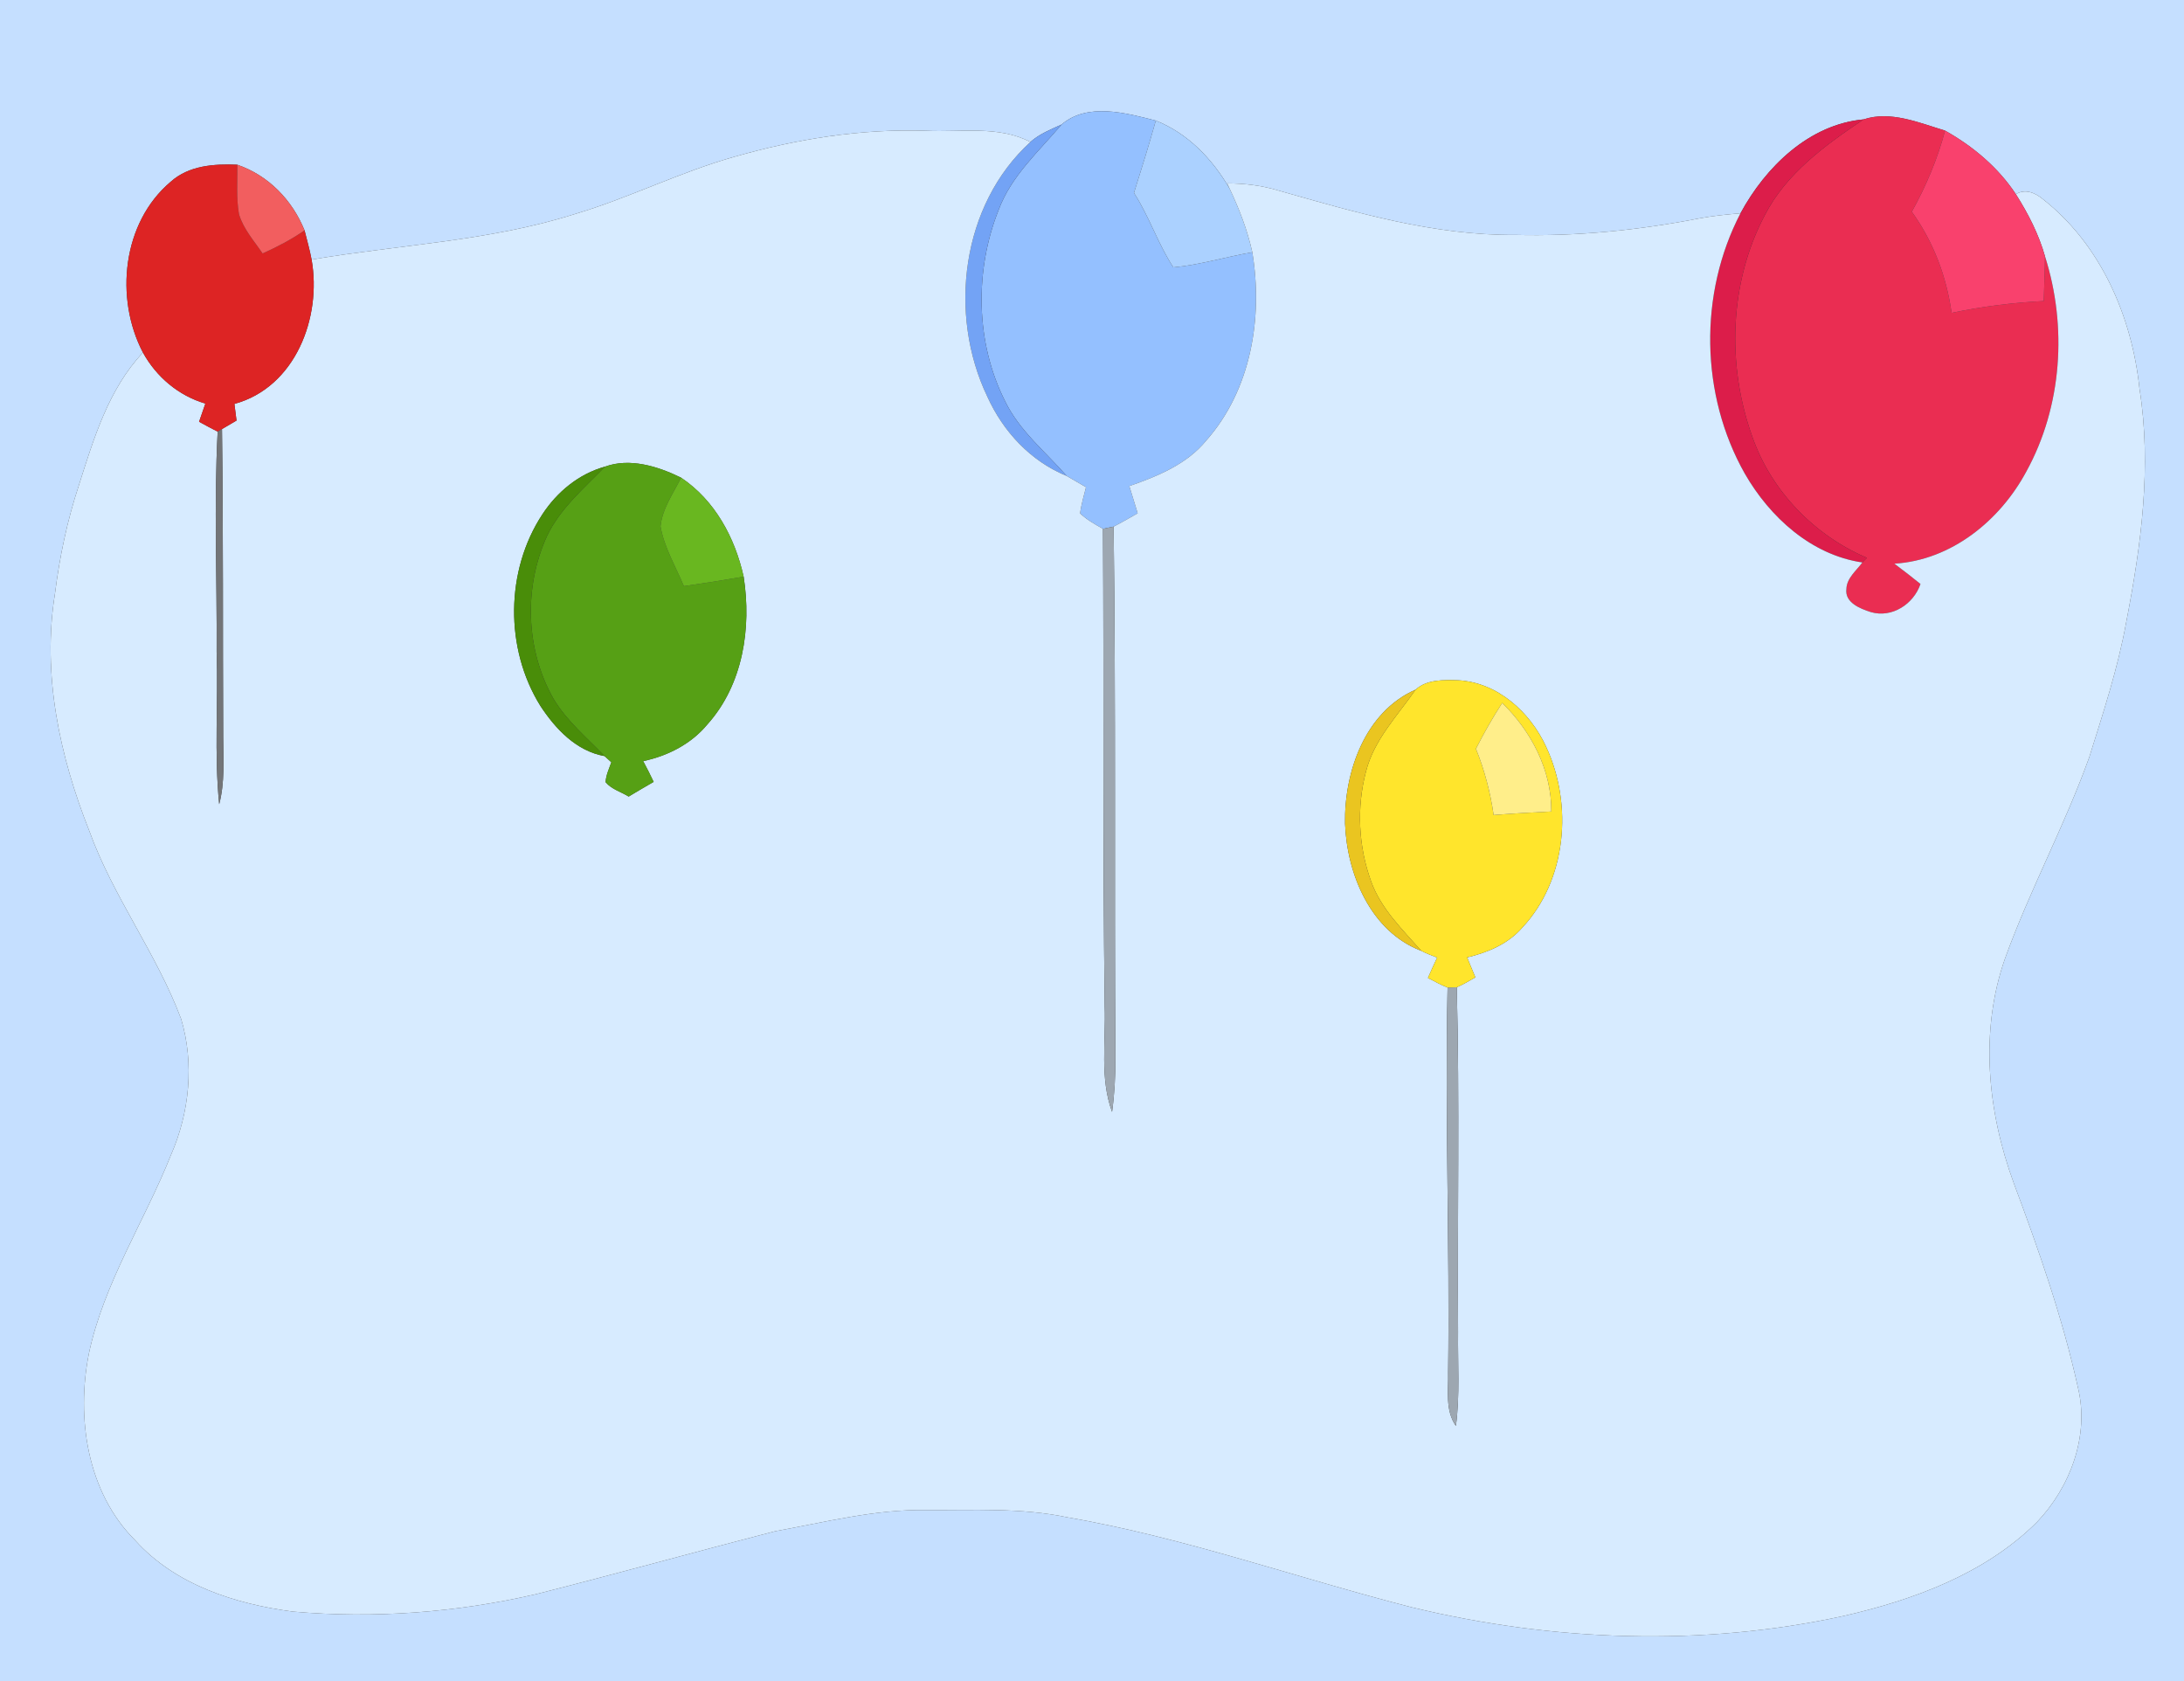 <?xml version="1.0" encoding="UTF-8" ?>
<!DOCTYPE svg PUBLIC "-//W3C//DTD SVG 1.1//EN" "http://www.w3.org/Graphics/SVG/1.1/DTD/svg11.dtd">
<svg width="382pt" height="294pt" viewBox="0 0 382 294" version="1.1" xmlns="http://www.w3.org/2000/svg">
<rect x="0" y="0" width="382" height="294" fill="#333333" stroke="none"/>
<g id="#c5dfffff">
<path fill="#c5dfff" opacity="1.00" d=" M 0.00 0.00 L 382.00 0.00 L 382.00 294.00 L 0.00 294.00 L 0.00 0.00 M 185.67 21.78 C 183.78 22.65 181.79 23.43 180.23 24.83 C 174.60 21.90 168.08 23.17 162.00 22.87 C 150.64 22.49 139.31 24.30 128.41 27.43 C 118.85 30.12 109.95 34.66 100.43 37.47 C 85.53 42.18 69.81 42.80 54.50 45.40 C 54.18 43.67 53.69 41.99 53.27 40.29 C 51.12 34.99 46.97 30.68 41.51 28.81 C 37.44 28.64 33.03 28.93 29.84 31.80 C 21.40 38.93 20.02 52.13 25.00 61.66 C 18.98 68.05 16.40 76.69 13.80 84.86 C 11.76 91.03 10.42 97.41 9.61 103.85 C 7.34 117.90 10.43 132.25 15.62 145.32 C 19.78 156.85 27.39 166.74 31.68 178.20 C 34.01 185.98 33.15 194.57 29.91 201.97 C 25.28 213.61 18.18 224.34 15.55 236.71 C 13.31 247.98 15.23 260.98 23.63 269.37 C 30.64 277.17 41.11 280.51 51.22 281.85 C 65.45 283.10 79.84 282.02 93.76 278.80 C 107.74 275.26 121.64 271.40 135.60 267.79 C 144.34 266.21 153.06 263.94 162.00 264.09 C 170.26 264.14 178.61 263.65 186.74 265.37 C 207.23 268.93 226.88 275.97 246.98 281.11 C 271.62 287.06 297.60 288.04 322.43 282.62 C 334.70 279.81 347.13 275.28 356.24 266.24 C 362.09 260.12 365.49 251.12 363.46 242.71 C 360.76 230.46 356.59 218.60 352.21 206.87 C 347.63 194.40 346.23 180.32 350.70 167.62 C 355.03 155.64 361.14 144.39 365.44 132.40 C 367.88 124.61 370.45 116.82 371.90 108.77 C 374.50 95.38 376.38 81.58 374.22 68.00 C 372.90 55.36 367.42 42.70 357.23 34.76 C 355.91 33.67 354.18 32.99 352.59 33.96 C 349.49 29.26 345.09 25.58 340.21 22.84 C 335.68 21.48 330.66 19.31 325.96 20.88 C 316.39 21.76 308.80 29.22 304.42 37.31 C 302.02 37.50 299.62 37.75 297.25 38.19 C 286.64 40.26 275.82 41.36 265.01 41.08 C 250.84 41.20 237.12 37.16 223.62 33.32 C 220.71 32.44 217.68 32.07 214.65 32.07 L 215.06 32.97 C 212.06 27.81 207.78 23.33 202.16 21.09 C 196.92 19.76 190.24 17.88 185.67 21.78 Z" />
</g>
<g id="#94c0ffff">
<path fill="#94c0ff" opacity="1.00" d=" M 185.67 21.78 C 190.24 17.88 196.92 19.76 202.16 21.09 C 200.97 25.33 199.67 29.54 198.34 33.74 C 201.02 37.87 202.53 42.65 205.23 46.76 C 209.91 46.32 214.42 44.91 219.04 44.12 C 220.93 55.54 218.83 68.16 210.99 77.04 C 207.58 81.21 202.48 83.28 197.53 85.01 C 198.02 86.60 198.50 88.18 198.99 89.77 C 197.59 90.57 196.20 91.37 194.78 92.10 C 194.31 92.19 193.39 92.38 192.92 92.48 C 191.51 91.70 190.10 90.90 188.92 89.79 C 189.11 88.23 189.57 86.72 189.95 85.20 C 188.83 84.54 187.70 83.89 186.58 83.24 C 182.86 79.00 178.30 75.34 175.80 70.17 C 170.61 59.90 170.44 47.31 174.68 36.68 C 176.88 30.76 181.69 26.50 185.67 21.78 Z" />
</g>
<g id="#ea2d52ff">
<path fill="#ea2d52" opacity="1.00" d=" M 325.96 20.88 C 330.66 19.31 335.68 21.48 340.21 22.84 C 338.89 27.80 336.89 32.55 334.39 37.03 C 338.16 42.26 340.46 48.34 341.35 54.72 C 346.66 53.60 352.05 52.93 357.47 52.65 C 357.53 50.04 357.67 47.44 357.69 44.83 C 361.60 57.12 360.68 71.08 354.43 82.45 C 349.83 91.03 341.33 97.97 331.34 98.58 C 332.88 99.73 334.40 100.91 335.91 102.13 C 334.71 105.65 330.94 108.13 327.23 107.05 C 325.38 106.46 322.64 105.40 322.95 103.01 C 323.00 101.11 324.69 99.79 325.75 98.37 C 325.95 98.17 326.34 97.77 326.54 97.56 C 317.35 93.64 309.81 85.88 306.51 76.42 C 302.01 63.95 302.44 49.47 308.66 37.66 C 312.42 30.32 319.27 25.37 325.96 20.88 Z" />
</g>
<g id="#abd1ffff">
<path fill="#abd1ff" opacity="1.00" d=" M 202.16 21.09 C 207.78 23.33 212.06 27.81 215.06 32.97 C 216.75 36.54 218.19 40.25 219.04 44.12 C 214.42 44.91 209.91 46.32 205.23 46.76 C 202.53 42.65 201.02 37.87 198.34 33.74 C 199.67 29.54 200.97 25.33 202.16 21.09 Z" />
</g>
<g id="#dc1d4aff">
<path fill="#dc1d4a" opacity="1.00" d=" M 304.42 37.31 C 308.80 29.22 316.39 21.76 325.96 20.88 C 319.27 25.37 312.42 30.32 308.66 37.66 C 302.44 49.47 302.01 63.95 306.51 76.42 C 309.81 85.88 317.35 93.64 326.54 97.56 C 326.34 97.77 325.95 98.17 325.75 98.37 C 316.81 97.06 309.55 90.44 305.18 82.83 C 297.38 69.05 297.11 51.36 304.42 37.31 Z" />
</g>
<g id="#73a3f5ff">
<path fill="#73a3f5" opacity="1.00" d=" M 180.23 24.83 C 181.79 23.43 183.78 22.65 185.67 21.78 C 181.69 26.50 176.88 30.76 174.68 36.68 C 170.44 47.31 170.61 59.90 175.80 70.17 C 178.30 75.34 182.86 79.00 186.58 83.24 C 180.27 80.67 175.45 75.48 172.68 69.34 C 165.79 54.92 168.14 35.84 180.23 24.83 Z" />
</g>
<g id="#d7ebffff">
<path fill="#d7ebff" opacity="1.00" d=" M 128.41 27.43 C 139.31 24.30 150.64 22.49 162.00 22.87 C 168.08 23.17 174.60 21.90 180.23 24.83 C 168.14 35.84 165.79 54.92 172.68 69.34 C 175.45 75.48 180.27 80.67 186.58 83.24 C 187.70 83.89 188.83 84.54 189.95 85.20 C 189.57 86.72 189.11 88.23 188.92 89.79 C 190.10 90.90 191.51 91.70 192.92 92.48 C 193.09 120.32 192.86 148.16 193.22 176.00 C 193.44 182.15 192.33 188.54 194.51 194.46 C 194.94 191.32 195.11 188.16 195.09 184.99 C 194.89 154.03 195.19 123.06 194.78 92.10 C 196.20 91.37 197.59 90.57 198.99 89.77 C 198.50 88.18 198.02 86.60 197.53 85.01 C 202.48 83.28 207.58 81.21 210.99 77.04 C 218.83 68.16 220.93 55.54 219.04 44.12 C 218.19 40.25 216.75 36.54 215.06 32.97 L 214.65 32.07 C 217.68 32.07 220.71 32.44 223.62 33.32 C 237.12 37.16 250.84 41.20 265.01 41.08 C 275.82 41.36 286.64 40.26 297.25 38.19 C 299.62 37.75 302.02 37.50 304.42 37.31 C 297.11 51.36 297.38 69.05 305.18 82.83 C 309.55 90.44 316.81 97.06 325.75 98.37 C 324.69 99.79 323.00 101.11 322.95 103.01 C 322.64 105.40 325.38 106.46 327.23 107.05 C 330.94 108.13 334.71 105.65 335.91 102.13 C 334.40 100.91 332.88 99.73 331.34 98.58 C 341.33 97.97 349.83 91.03 354.43 82.45 C 360.68 71.08 361.60 57.12 357.69 44.83 C 356.59 40.96 354.74 37.34 352.59 33.96 C 354.18 32.99 355.91 33.67 357.23 34.76 C 367.42 42.70 372.90 55.36 374.22 68.00 C 376.38 81.58 374.50 95.38 371.90 108.77 C 370.45 116.82 367.88 124.61 365.44 132.40 C 361.14 144.39 355.03 155.64 350.70 167.62 C 346.23 180.32 347.63 194.40 352.21 206.87 C 356.59 218.60 360.76 230.46 363.46 242.71 C 365.49 251.12 362.09 260.12 356.24 266.24 C 347.13 275.28 334.70 279.81 322.43 282.62 C 297.60 288.04 271.62 287.06 246.98 281.11 C 226.88 275.97 207.23 268.93 186.74 265.37 C 178.61 263.65 170.26 264.14 162.00 264.09 C 153.06 263.94 144.34 266.21 135.60 267.79 C 121.64 271.40 107.74 275.26 93.76 278.80 C 79.84 282.02 65.45 283.10 51.22 281.85 C 41.11 280.51 30.64 277.17 23.63 269.37 C 15.23 260.98 13.31 247.98 15.55 236.71 C 18.18 224.34 25.28 213.61 29.91 201.97 C 33.15 194.57 34.01 185.98 31.68 178.20 C 27.39 166.74 19.78 156.85 15.62 145.32 C 10.43 132.25 7.34 117.90 9.61 103.85 C 10.42 97.41 11.76 91.03 13.80 84.86 C 16.40 76.69 18.98 68.05 25.00 61.66 C 27.36 65.93 31.23 69.20 35.92 70.58 C 35.55 71.64 35.18 72.70 34.82 73.76 C 35.89 74.35 36.97 74.93 38.07 75.49 C 37.40 88.30 37.97 101.16 37.89 113.99 C 38.19 122.88 37.44 131.80 38.34 140.65 C 39.34 136.85 39.06 132.89 39.04 129.00 C 38.95 111.02 39.07 93.03 38.83 75.04 C 39.67 74.54 40.52 74.04 41.37 73.55 C 41.25 72.58 41.12 71.61 41.00 70.64 C 51.66 67.73 56.30 55.52 54.50 45.40 C 69.81 42.80 85.53 42.18 100.43 37.47 C 109.95 34.66 118.85 30.12 128.41 27.43 M 105.82 81.61 C 101.26 82.87 97.45 86.01 94.88 89.93 C 88.39 99.78 88.28 113.43 94.51 123.44 C 97.14 127.46 100.79 131.35 105.74 132.23 C 106.13 132.59 106.53 132.95 106.93 133.31 C 106.52 134.45 105.99 135.57 105.92 136.79 C 106.95 138.03 108.62 138.48 109.96 139.31 C 111.40 138.43 112.87 137.59 114.33 136.74 C 113.75 135.51 113.14 134.30 112.50 133.11 C 116.80 132.20 120.89 130.12 123.73 126.69 C 129.96 119.75 131.47 109.82 130.07 100.85 C 128.55 94.03 125.05 87.50 119.13 83.54 C 115.11 81.56 110.14 80.02 105.82 81.61 M 247.60 120.61 C 238.76 124.49 235.10 134.97 235.26 144.02 C 235.58 152.89 239.76 162.92 248.58 166.28 C 249.47 166.76 250.43 167.09 251.37 167.47 C 250.82 168.65 250.28 169.83 249.76 171.03 C 250.89 171.61 252.00 172.25 253.19 172.71 C 252.71 195.13 253.58 217.57 253.29 240.00 C 253.38 243.15 252.72 246.62 254.65 249.38 C 255.37 243.95 254.96 238.46 255.03 233.00 C 254.89 212.89 255.32 192.76 254.80 172.66 C 255.92 172.17 256.99 171.55 258.05 170.93 C 257.58 169.76 257.10 168.60 256.61 167.44 C 260.21 166.59 263.77 165.09 266.25 162.24 C 274.04 153.92 275.15 140.72 270.43 130.60 C 267.63 124.53 261.93 119.33 255.01 118.97 C 252.52 118.90 249.55 118.81 247.60 120.61 Z" />
</g>
<g id="#f9416dff">
<path fill="#f9416d" opacity="1.00" d=" M 340.21 22.84 C 345.09 25.58 349.49 29.26 352.59 33.96 C 354.74 37.34 356.59 40.96 357.69 44.83 C 357.67 47.44 357.53 50.04 357.47 52.65 C 352.05 52.93 346.66 53.60 341.35 54.72 C 340.46 48.34 338.16 42.26 334.39 37.03 C 336.89 32.55 338.89 27.80 340.21 22.84 Z" />
</g>
<g id="#dd2424ff">
<path fill="#dd2424" opacity="1.00" d=" M 29.84 31.80 C 33.03 28.93 37.44 28.64 41.51 28.81 C 41.55 31.69 41.30 34.60 41.80 37.45 C 42.56 40.05 44.44 42.12 45.93 44.33 C 48.48 43.18 50.97 41.88 53.27 40.29 C 53.69 41.99 54.18 43.67 54.50 45.40 C 56.30 55.52 51.66 67.73 41.00 70.64 C 41.12 71.61 41.25 72.58 41.37 73.55 C 40.52 74.04 39.67 74.54 38.83 75.04 L 38.07 75.49 C 36.97 74.93 35.89 74.35 34.82 73.76 C 35.18 72.70 35.55 71.64 35.92 70.58 C 31.23 69.20 27.36 65.93 25.00 61.66 C 20.02 52.13 21.40 38.93 29.84 31.80 Z" />
</g>
<g id="#f25e5fff">
<path fill="#f25e5f" opacity="1.00" d=" M 41.51 28.81 C 46.97 30.68 51.12 34.99 53.27 40.29 C 50.97 41.88 48.48 43.18 45.93 44.33 C 44.44 42.12 42.56 40.05 41.80 37.45 C 41.30 34.60 41.55 31.69 41.51 28.81 Z" />
</g>
<g id="#737578ff">
<path fill="#737578" opacity="1.00" d=" M 38.07 75.49 L 38.83 75.04 C 39.07 93.03 38.95 111.02 39.04 129.00 C 39.06 132.89 39.34 136.85 38.34 140.65 C 37.44 131.80 38.19 122.88 37.89 113.99 C 37.97 101.16 37.40 88.30 38.07 75.49 Z" />
</g>
<g id="#56a015ff">
<path fill="#56a015" opacity="1.00" d=" M 105.82 81.61 C 110.14 80.02 115.11 81.56 119.13 83.54 C 117.77 86.29 115.83 88.94 115.53 92.07 C 116.18 95.77 118.18 99.06 119.61 102.51 C 123.11 102.01 126.59 101.46 130.07 100.85 C 131.47 109.82 129.96 119.75 123.73 126.69 C 120.89 130.12 116.80 132.20 112.50 133.11 C 113.14 134.30 113.75 135.51 114.33 136.74 C 112.87 137.59 111.40 138.43 109.96 139.31 C 108.62 138.48 106.95 138.03 105.92 136.79 C 105.99 135.57 106.52 134.45 106.93 133.31 C 106.53 132.95 106.13 132.59 105.74 132.23 C 102.63 129.00 99.11 126.07 96.80 122.19 C 91.92 113.59 91.58 102.66 95.70 93.70 C 98.01 88.89 102.17 85.37 105.82 81.61 Z" />
</g>
<g id="#498d09ff">
<path fill="#498d09" opacity="1.00" d=" M 94.88 89.93 C 97.45 86.01 101.26 82.87 105.82 81.61 C 102.17 85.37 98.01 88.89 95.70 93.70 C 91.58 102.66 91.92 113.59 96.80 122.19 C 99.11 126.07 102.63 129.00 105.74 132.23 C 100.79 131.35 97.14 127.46 94.51 123.44 C 88.28 113.43 88.39 99.78 94.88 89.93 Z" />
</g>
<g id="#69b720ff">
<path fill="#69b720" opacity="1.00" d=" M 119.13 83.54 C 125.05 87.50 128.55 94.03 130.07 100.85 C 126.59 101.46 123.11 102.01 119.61 102.51 C 118.18 99.06 116.18 95.77 115.53 92.07 C 115.83 88.94 117.77 86.29 119.13 83.54 Z" />
</g>
<g id="#9da7b1ff">
<path fill="#9da7b1" opacity="1.00" d=" M 192.92 92.48 C 193.39 92.38 194.31 92.19 194.78 92.10 C 195.19 123.06 194.89 154.03 195.09 184.99 C 195.11 188.16 194.94 191.32 194.51 194.46 C 192.33 188.54 193.44 182.15 193.22 176.00 C 192.86 148.16 193.09 120.32 192.92 92.48 Z" />
<path fill="#9da7b1" opacity="1.00" d=" M 253.19 172.71 C 253.59 172.69 254.40 172.67 254.80 172.66 C 255.32 192.76 254.89 212.89 255.03 233.00 C 254.96 238.46 255.37 243.95 254.65 249.38 C 252.72 246.62 253.38 243.15 253.29 240.00 C 253.58 217.57 252.71 195.13 253.19 172.71 Z" />
</g>
<g id="#ffe52cff">
<path fill="#ffe52c" opacity="1.00" d=" M 247.60 120.61 C 249.55 118.81 252.52 118.90 255.01 118.97 C 261.93 119.33 267.63 124.53 270.43 130.60 C 275.15 140.72 274.04 153.92 266.25 162.24 C 263.77 165.09 260.21 166.59 256.61 167.44 C 257.10 168.60 257.58 169.76 258.05 170.93 C 256.99 171.55 255.92 172.17 254.80 172.66 C 254.40 172.67 253.59 172.69 253.19 172.71 C 252.00 172.25 250.89 171.61 249.76 171.03 C 250.28 169.83 250.82 168.65 251.37 167.47 C 250.43 167.09 249.47 166.76 248.58 166.28 C 245.29 162.55 241.54 158.94 239.82 154.15 C 237.60 148.04 237.26 141.23 238.92 134.94 C 240.31 129.39 244.43 125.19 247.60 120.61 M 258.15 130.95 C 259.66 134.67 260.67 138.57 261.25 142.54 C 264.61 142.27 267.97 142.09 271.34 141.92 C 271.38 134.66 267.85 127.93 262.75 122.93 C 261.07 125.52 259.55 128.20 258.15 130.95 Z" />
</g>
<g id="#eac520ff">
<path fill="#eac520" opacity="1.00" d=" M 235.26 144.02 C 235.10 134.97 238.76 124.49 247.60 120.61 C 244.43 125.19 240.31 129.39 238.92 134.94 C 237.26 141.23 237.60 148.04 239.82 154.15 C 241.54 158.94 245.29 162.55 248.58 166.28 C 239.76 162.92 235.58 152.89 235.26 144.02 Z" />
</g>
<g id="#ffee8aff">
<path fill="#ffee8a" opacity="1.00" d=" M 258.15 130.95 C 259.55 128.20 261.07 125.52 262.75 122.93 C 267.85 127.93 271.38 134.66 271.34 141.92 C 267.97 142.09 264.61 142.27 261.25 142.54 C 260.67 138.57 259.66 134.67 258.15 130.95 Z" />
</g>
</svg>
